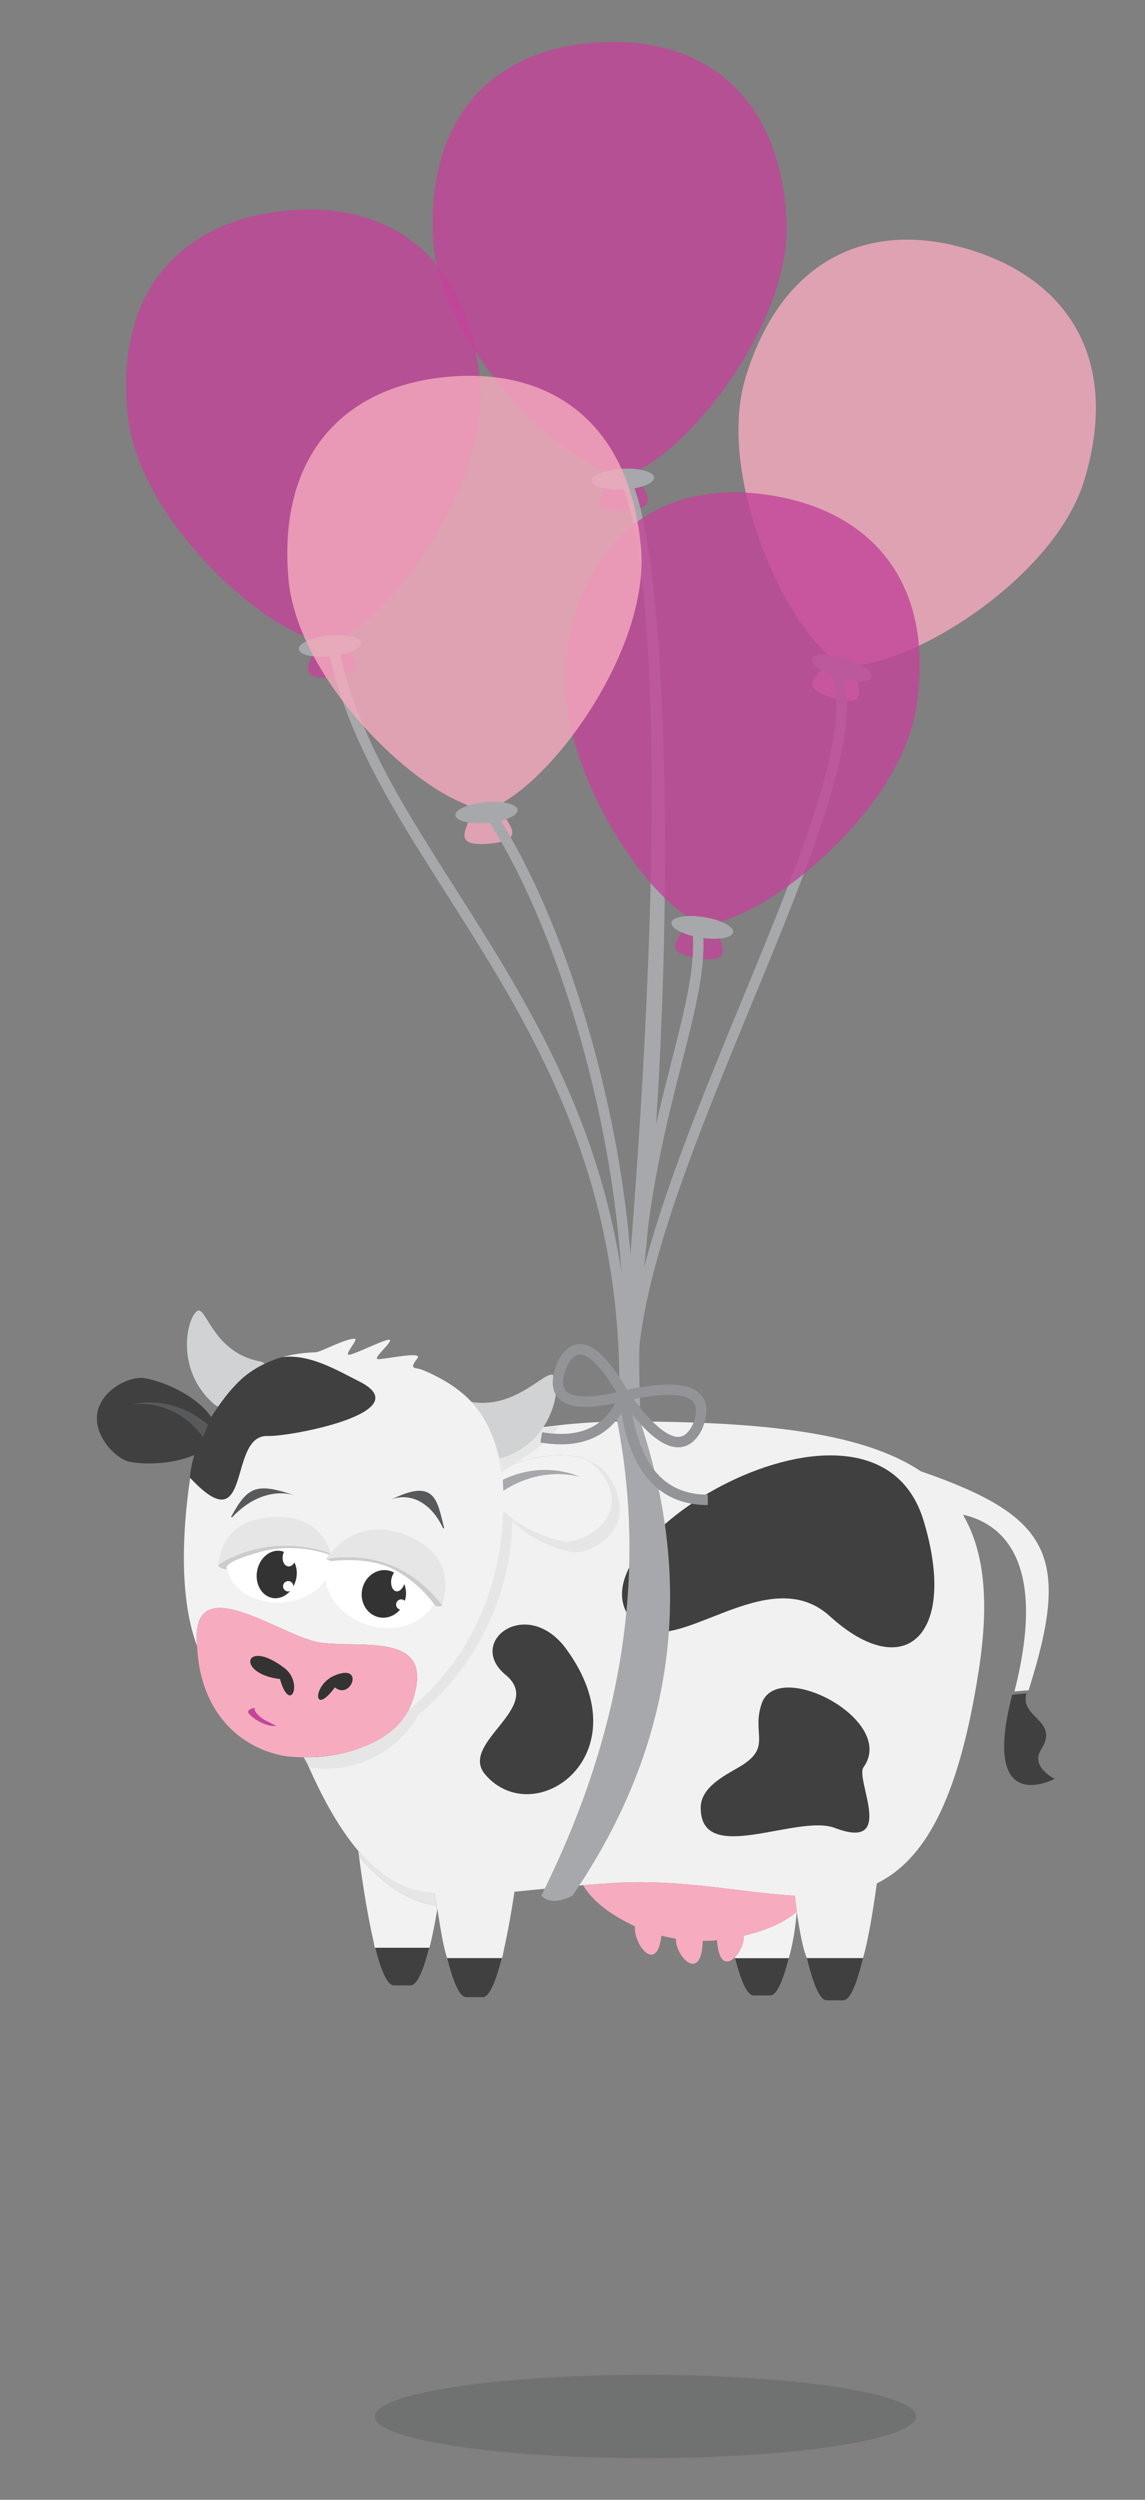 <svg xmlns="http://www.w3.org/2000/svg" xmlns:xlink="http://www.w3.org/1999/xlink" width="100%" height="100%" viewBox="0 0 110 240" preserveAspectRatio="xMidYMax meet" version="1.1" xml:space="preserve">
  <rect x="0" y="0" width="110" height="240" fill="#808080" stroke="none"/>
  <style> #balloon5shape { cursor: pointer; } </style>
  <g id="floatingCowAll">
    <ellipse id="shadow" cx="62" cy="232" rx="26" ry="4" opacity="0.4" fill="#58595B">
      <animate id="dropWidenShadow" attributeType="XML" attributeName="rx" begin="balloon5.click" from="0" to="5" dur="1s" additive="sum" repeatCount="1" fill="freeze"/>
      <animate id="dropDarkenShadow" attributeType="XML" attributeName="opacity" begin="balloon5.click" from="0" to="0.2" dur="1s" additive="sum" repeatCount="1" fill="freeze"/>
      <animate id="bobWidenShadow" attributeType="XML" attributeName="rx" begin="0s;" values="0;2;0" dur="3s" additive="sum" repeatCount="indefinite" fill="freeze"/>
      <animate id="bobDarkenShadow" attributeType="XML" attributeName="opacity" begin="0s" values="0;0.1;0" dur="3s" additive="sum" repeatCount="indefinite" fill="freeze"/>
    </ellipse>
    <g id="cowAndBalloons">
      <path id="tail" fill="#404041" d="M100 168c1.856-2.869-2.052-3.004-1.393-5.425 -1.366 0.136 0 0-1.366 0.136 -0.006 0.024-0.011 0.046-0.017 0.07 -3.048 11.845 4.099 7.997 4.099 7.997S98.971 169.641 100 168z"/>
      <path id="bodyshape" fill="#F1F1F2" d="M88.467 141.256c-5.464-3.637-14.737-4.785-28.359-4.785 -4.343 0-8.694 0.504-12.779 1.439 0.002 0.004 0.003 0.008 0.005 0.012 0.247 0.648 0.464 1.329 0.619 2.086 0.086 0.422 0.175 0.84 0.235 1.298 0.185-0.16 0.4-0.307 0.635-0.444 1.719-1.001 4.636-1.369 6.811-0.974 0.315 0.057 0.657 0.212 0.997 0.434 1.236 0.811 2.432 2.578 2.117 4.317 -0.402 2.216-3.275 3.593-4.584 3.355 -2.037-0.37-4.465-1.513-5.799-2.933 -0.056 1.08 0.127 11.598-9.157 19.198 -1.647 2.992-6.103 4.559-9.948 4.455 1.434 3.356 3.113 6.577 5.159 8.986 2.042 2.403 4.446 3.962 7.336 4.073 0.074 0.486 0.155 1.019 0.242 1.546 0.004-0.022 0.008-0.044 0.012-0.067 0.264 1.598 0.587 3.761 0.954 4.747h5.233c0.08 0 0.157-0.569 0.233-0.907 0.404-1.808 0.744-3.793 0.996-5.471 1.967-0.189 4.155-0.423 6.601-0.627 0.936-0.078 1.902-0.152 2.919-0.217 3.657-0.232 7.151 0.102 10.442 0.488 0.001 0.004 0.001 0.007 0.002 0.011 2.446 0.287 4.782 0.596 6.972 0.732 0.059 0.397 0.125 1.126 0.194 1.603 0.259 1.751 0.599 3.617 0.967 4.388h5.384c0.583-2 1.05-5.157 1.332-7.178 4.444-2.199 7.831-7.688 9.803-20.539 1.002-6.531 0.539-11.306-1.53-14.859 3.515 0.781 8.233 4.122 4.948 16.97l1.366-0.12c0.009-0.033 0.01-0.055 0.021-0.089C102.931 149.282 100.869 145.553 88.467 141.256z"/>
      <path id="right_front_hoove" fill="#404041" d="M36.021 186.878c0.531 2.122 1.153 3.738 1.816 3.738h1.602c0.663 0 1.285-1.615 1.817-3.738H36.021z"/>
      <path id="right_back_hoove" fill="#404041" d="M70.62 188c0.522 2.042 1.129 3.578 1.775 3.578h1.602c0.646 0 1.253-1.535 1.775-3.578H70.62z"/>
      <path id="left_back_hoove" fill="#404041" d="M79.412 192.045h1.602c0.695 0 1.345-1.773 1.892-4.045h-5.384C78.069 190.27 78.717 192.045 79.412 192.045z"/>
      <path id="left_front_hoove" fill="#404041" d="M44.778 191.739h1.602c0.663 0 1.285-1.616 1.816-3.739h-5.233C43.494 190.122 44.115 191.739 44.778 191.739z"/>
      <path id="right_back_leg" fill="#F2F2F2" d="M76.545 183.549c-1.34 1.13-3.085 1.797-5.091 2.3 0.033 0.696-0.368 1.575-0.863 2.076 0.01 0.044 0.02 0.075 0.03 0.075h5.152C76.359 186.094 76.545 183.549 76.545 183.549z"/>
      <path id="right_front_leg" fill="#F2F2F2" d="M41.93 182.956c-2.802-0.375-5.242-2.178-7.438-4.694 0.25 1.893 0.746 5.359 1.397 8.134 0.043 0.184 0.087 0.603 0.132 0.603h5.235c0.274-1 0.523-2.386 0.742-3.6C41.974 183.259 41.952 183.106 41.93 182.956z"/>
      <path id="frontlegShadow" fill="#E6E6E6" d="M41.93 182.956c-0.061-0.409-0.121-0.827-0.174-1.183 -0.25-0.003-0.522-0.032-0.809-0.083 -2.532-0.345-4.68-1.816-6.527-3.99 0.021 0.162 0.047 0.361 0.073 0.562C36.688 180.779 39.127 182.582 41.93 182.956z"/>
      <path id="udders" fill="#F7ABBF" d="M76.36 182.004c-0.613-0.038-1.241-0.092-1.876-0.154 -0.156-0.015-0.317-0.033-0.474-0.05 -0.591-0.061-1.196-0.131-1.803-0.202 -4.083-0.482-8.541-1.12-13.262-0.82 -1.017 0.065-1.983 0.139-2.919 0.217 0.794 1.377 2.374 2.727 4.98 3.951 -0.193 1.639 2.081 4.7 2.54 0.894 0.45 0.114 0.91 0.212 1.384 0.287 -0.049 1.708 2.473 4.342 2.581 0.208 0.459 0.016 0.917-0.005 1.375-0.061 0.15 2.308 1.018 2.345 1.705 1.65 0.495-0.501 0.896-1.38 0.863-2.076 2.006-0.503 3.751-1.171 5.091-2.3C76.475 183.072 76.42 182.405 76.36 182.004z"/>
      <path id="spot3" fill="#404041" d="M82.959 169.669c-0.829 1.154 3.166 8.081-2.746 5.831 -3.647-1.388-12.898 3.726-12.898-1.944 0-1.959 2.306-3.095 3.694-3.905 3.233-1.887 1.167-3.119 2.157-6.073C74.659 159.131 86.212 165.138 82.959 169.669z"/>
      <path id="spot2" fill="#404041" d="M54.436 158.367c7.362 10.165-3.062 17.492-7.802 12.026 -2.653-3.059 5.763-6.444 1.946-9.587C44.706 157.616 50.653 153.143 54.436 158.367z"/>
      <path id="spot1" fill="#404041" d="M88.735 146.014c3.31 10.977-1.814 15.701-9.018 9.149 -5.974-5.433-14.765 4.135-18.558 0.829C52.856 148.757 83.909 130.013 88.735 146.014z"/>
      <path id="hornLeft" fill="#D0D2D3" d="M23.104 132.501c0.035-0.033 0.069-0.068 0.104-0.101 0.677-0.607 1.423-1.087 2.237-1.475 -0.135-0.103-0.299-0.19-0.529-0.234 -4.608-0.881-5.142-5.643-6.053-4.764 -1.088 1.049-1.849 5.891 1.748 8.915 0.109 0.091 0.227 0.15 0.345 0.211 0.453-0.651 0.93-1.278 1.448-1.839C22.631 132.962 22.863 132.723 23.104 132.501z"/>
      <path id="hornRight" fill="#D0D2D3" d="M53.267 132.168c-0.539-1.131-3.419 3.161-7.954 2.437 0.876 0.93 1.532 2.033 2.02 3.317 0.247 0.648 0.464 1.329 0.619 2.086 0.173-0.007 0.354-0.039 0.547-0.108 1.662-0.588 2.839-1.631 3.627-2.777C53.44 135.214 53.673 133.02 53.267 132.168z"/>
      <path id="hornShadow" fill="#E6E6E6" d="M48.822 140.863c-0.003-0.015-0.005-0.022-0.008-0.04 0.171-0.008 4.163-2.281 4.856-3.938l-1.544 0.239c-0.788 1.146-1.966 2.189-3.627 2.777 -0.193 0.068-0.375 0.1-0.547 0.108 0.086 0.422 0.175 0.84 0.235 1.298C48.372 141.146 48.588 140.999 48.822 140.863z"/>
      <path id="faceShadow" fill="#E6E6E6" d="M56.63 140.323c1.236 0.811 2.432 2.578 2.117 4.317 -0.402 2.216-3.275 3.593-4.584 3.355 -2.037-0.37-4.465-1.513-5.799-2.933 -0.056 1.08 0.127 11.598-9.157 19.198 -1.657 3.009-6.154 4.578-10.015 4.455 -0.002 0.003-0.004 0.007-0.006 0.01l0.518 0.939c4.091 0.771 8.559-1.41 10.451-4.97 9.191-7.793 9.01-17.58 9.065-18.688 1.32 1.456 3.724 2.629 5.741 3.008 1.297 0.244 4.141-1.168 4.539-3.441C59.899 143.3 58.079 140.595 56.63 140.323z"/>
      <path id="earspotLeft" fill="#404041" d="M34.505 132.621c-0.425-0.213-0.642-0.322-0.737-0.369 0.156 0.078 0.571 0.286 0.732 0.367 -2.134-1.071-4.745-2.649-7.37-2.33 -0.601 0.164-1.154 0.384-1.684 0.637 -0.815 0.388-1.561 0.868-2.237 1.475 -0.035 0.032-0.069 0.068-0.104 0.101 -0.241 0.222-0.473 0.462-0.7 0.713 -0.518 0.56-0.996 1.188-1.448 1.839 -0.23 0.33-0.464 0.657-0.671 1.004 -1.087-1.71-3.979-3.302-6.355-3.733 -1.463-0.265-4.175 1.098-4.577 3.314 -0.402 2.216 1.811 4.473 3.121 4.711 1.928 0.35 4.444 0.102 6.19-0.656 -0.221 0.748-0.373 1.483-0.421 2.175 0.011 0.011 0.02 0.02 0.03 0.031 6.028 6.436 3.556-4.162 7.421-4.027C27.95 137.944 40.375 135.563 34.505 132.621z"/>
      <path id="faceshape" fill="#F2F2F2" d="M56.63 140.323c-0.339-0.223-0.682-0.377-0.997-0.434 -2.175-0.395-5.092-0.027-6.811 0.974 -0.235 0.137-0.45 0.284-0.635 0.444 -0.06-0.459-0.148-0.877-0.235-1.298 -0.155-0.757-0.372-1.437-0.619-2.086 -0.002-0.004-0.003-0.008-0.005-0.012 -0.488-1.279-1.142-2.379-2.015-3.305 -1.196-1.27-2.753-2.273-4.773-3.099 -0.596-0.243-1.329 0.026-0.44-1.091 0.608-0.763-3.361 0.153-3.82 0.072 -0.499-0.088 1.614-1.79 1.112-1.865 -0.431-0.065-3.479 1.495-3.89 1.443 -0.422-0.054 0.962-1.491 0.583-1.529 -0.805-0.08-3.278 1.271-3.73 1.288 -1.191 0.045-2.257 0.2-3.226 0.464 2.626-0.319 5.236 1.259 7.37 2.33 -0.161-0.081-0.576-0.289-0.732-0.367 0.095 0.047 0.312 0.156 0.737 0.369 5.87 2.942-6.555 5.323-8.81 5.251 -3.865-0.134-1.393 10.463-7.421 4.027 -0.534 3.513-1.306 10.947 0.664 16.145 -0.486-4.945 2.935-3.952 6.435-2.44 1.97 0.851 3.966 1.865 5.304 2.079 1.377 0.22 3.191 0.137 4.859 0.236 3.108 0.185 5.705 1.005 4.008 5.61 -0.093 0.253-0.206 0.497-0.336 0.732 9.284-7.599 9.101-18.118 9.157-19.198 1.334 1.42 3.761 2.563 5.799 2.933 1.31 0.238 4.182-1.139 4.584-3.355C59.063 142.901 57.867 141.134 56.63 140.323z"/>
      <path id="muzzle" fill="#F7ABBF" d="M35.535 157.918c-1.667-0.099-3.481-0.016-4.859-0.236 -1.338-0.213-3.334-1.228-5.304-2.079 -3.501-1.512-6.922-2.505-6.435 2.44v0c0.272 6.224 3.999 9.747 8.354 10.539 0.551 0.1 1.709 0.132 1.709 0.132 4 0.076 8.475-1.316 10.109-4.283 0.13-0.235 0.341-0.651 0.434-0.904C41.24 158.923 38.643 158.103 35.535 157.918z"/>
      <path id="mouth" fill="#C34599" d="M24.479 164.049c0.217-0.171-0.917 0.029-0.576 0.464 0.341 0.434 1.556 1.286 2.651 1.199 0 0 0 0-1.114-0.572C24.828 164.825 24.339 164.159 24.479 164.049z"/>
      <path id="nostrilRight" fill="#333333" d="M32.137 160.864c-2.13 0.902-2.089 4.023 0.033 1.139C33.739 163.276 35.069 159.623 32.137 160.864z"/>
      <path id="nostrilLeft" fill="#333333" d="M27.328 160.147c1.841 1.402 0.543 4.5-0.431 1.055C22.627 160.702 23.457 157.198 27.328 160.147z"/>
      <path id="eyeWhites" fill="#FFFFFF" d="M38.696 147.706c-2.669-1.176-5.675-0.466-6.907 1.555 -0.382-2.007-2.675-3.444-5.325-3.245 -2.781 0.208-4.878 2.131-4.682 4.295 0.196 2.164 2.609 3.749 5.39 3.541 1.8-0.135 3.301-0.993 4.092-2.164 0.219 1.624 1.448 3.203 3.356 4.044 2.778 1.225 5.943 0.421 7.069-1.795C42.814 151.72 41.474 148.931 38.696 147.706z"/>
      <path id="irisLeft" fill="#333333" d="M28.299 150.012c-0.164 0.256-0.401 0.415-0.641 0.371 -0.362-0.066-0.579-0.541-0.485-1.062 0.021-0.118 0.061-0.226 0.107-0.325 -0.093-0.035-0.186-0.07-0.286-0.088 -1.042-0.189-2.069 0.667-2.295 1.913 -0.226 1.245 0.435 2.408 1.477 2.597 0.632 0.115 1.256-0.159 1.701-0.668 -0.085 0.035-0.177 0.055-0.274 0.037 -0.272-0.049-0.452-0.31-0.403-0.581 0.049-0.272 0.31-0.452 0.581-0.403 0.247 0.045 0.41 0.266 0.401 0.51 0.133-0.243 0.234-0.514 0.288-0.809C28.568 150.965 28.492 150.448 28.299 150.012z"/>
      <path id="irisRight" fill="#333333" d="M38.061 153.964c0.049-0.272 0.31-0.452 0.581-0.403 0.098 0.018 0.177 0.069 0.245 0.132 0.029-0.094 0.062-0.186 0.08-0.285 0.085-0.468 0.031-0.927-0.13-1.329 -0.155 0.45-0.465 0.755-0.772 0.699 -0.362-0.066-0.569-0.596-0.463-1.185 0.044-0.243 0.141-0.445 0.258-0.609 -0.178-0.095-0.367-0.173-0.575-0.211 -1.155-0.209-2.274 0.63-2.5 1.876 -0.226 1.245 0.527 2.425 1.682 2.634 0.751 0.136 1.483-0.176 1.968-0.75C38.18 154.47 38.013 154.225 38.061 153.964z"/>
      <path id="eyelineLeft" fill="#CCCCCC" d="M20.951 150.25c0.042 0.136 0.211 0.4 0.883 0.409 0 0-0.878-0.524 3.043-1.632 3.637-1.027 6.823 0.26 6.823 0.26l0.078-0.153C28.165 147.875 24.2 148.184 20.951 150.25z"/>
      <path id="eyelidLeft" fill="#E6E6E6" d="M26.012 145.67c-2.957 0.186-4.635 1.681-5.047 4.473 -0.005 0.031-0.014 0.057-0.018 0.088 0.002 0.006 0.003 0.011 0.005 0.018 3.249-2.066 7.214-2.374 10.826-1.116C30.969 146.578 28.831 145.435 26.012 145.67z"/>
      <path id="eyelineRight" fill="#CCCCCC" d="M31.312 149.656l0.465 0.23c0 0 3.597-0.544 6.173 0.855 2.547 1.383 3.827 3.382 3.827 3.382 0.438 0.246 0.719 0 0.719 0C39.635 150.461 35.907 148.972 31.312 149.656z"/>
      <path id="eyelidRight" fill="#E6E6E6" d="M39.256 147.475c-3.194-1.306-5.842-0.579-7.944 2.182 4.595-0.685 8.323 0.805 11.184 4.467C43.375 151.032 42.295 148.816 39.256 147.475z"/>
      <path id="eyebrowLeft" fill="#58595B" d="M22.205 145.627c1.614-2.981 2.478-3.28 6.147-2.047 -1.368-0.46-3.777-0.335-6.071 2.113L22.205 145.627z"/>
      <path id="eyebrowRight" fill="#58595B" d="M42.575 146.737c-1.481-3.156-3.893-3.323-5.088-2.713 4.387-2.237 4.514 0.1 5.186 2.693L42.575 146.737z"/>
      <path id="earlineLeft" fill="#A6A8AB" d="M48.302 142.071c2.363-1.144 5.019-1.266 7.421-0.291 -2.545-0.616-5.143-0.103-7.367 1.346L48.302 142.071z"/>
      <path id="earlineRight" fill="#58595B" d="M19.493 137.973c-1.62-2.268-4.181-3.445-6.847-3.136 2.549-0.59 5.288 0.178 7.338 1.954L19.493 137.973z"/>
      <path id="stringsAroundCow" fill="#A6A8AB" d="M61 135Q70 160 55 182 53 183 52 182 64 158 59 135 60 132 61 135z"/>
      <g id="balloon5">
        <g id="balloon5shape">
          <path fill="#C24498" opacity="0.8" d="M60 49c5 0 0 -3 2 -4 6-3 15-14 15-23 0-12-7-18-17-18-10 0-17 6-17 18 0 9 9 20 15 23 2 1-3 4 2 4z" transform="rotate(-3 60 49)"/>
          <ellipse class="balloontie" cx="60" cy="46" rx="3" ry="1" opacity="1" fill="#A6A8AB" transform="rotate(-3 60 49)"/>
        </g>
        <path id="balloon5sting" stroke="#A6A8AB" d="M60 46C64 53 65 98 60 133 67 56 60 46 60 46z"/>
        <animateTransform id="balloonPopMove" attributeType="XML" attributeName="transform" begin="click" type="translate" values="0,0;50,-20;60,-10;70,400" additive="sum" dur="2s" fill="freeze" repeatCount="1"/>
        <animateTransform id="balloonPopShrink" attributeType="XML" attributeName="transform" begin="click" type="scale" from="1" to="0" additive="sum" dur="2s" fill="freeze" repeatCount="1"/>
        <animateTransform id="balloonPopRotate" attributeType="XML" attributeName="transform" begin="click" type="rotate" values="0 60 133;10 60 133;0 60 133;-180 60 133;90 60 133" additive="sum" dur="2s" fill="freeze" repeatCount="indefinite" />
      </g>
      <g id="balloon4">
        <g id="balloon4shape" >
          <path fill="#C24498" opacity="0.8" d="M32 65c5 0 0 -3 2 -4 6-3 15-14 15-23 0-12-7-18-17-18-10 0-17 6-17 18 0 9 9 20 15 23 2 1-3 4 2 4z" transform="rotate(-6 32 65)"/>
          <ellipse class="balloontie" cx="32" cy="62" rx="3" ry="1" opacity="1" fill="#A6A8AB" transform="rotate(-6 32 65)" />
        </g>
        <path id="balloon4sting" stroke="#A6A8AB" d="M60 133C60 98 36 83 32 62 C36 83 60 98 60 133z"/>
        <animateTransform id="moveInBalloon4" attributeType="XML" attributeName="transform" begin="balloon5.click" type="rotate" dur="1.5s" values="0 60 133;6 60 133;5 60 133;6 60 133" additive="sum" fill="freeze" /> 
      </g>
      <g id="balloon3">
        <g id="balloon3shape">
          <path fill="#F6AABE" opacity="0.8" d="M80 67c5 0 0 -3 2 -4 6-3 15-14 15-23 0-12-7-18-17-18-10 0-17 6-17 18 0 9 9 20 15 23 2 1-3 4 2 4z" transform="rotate(17 80 67)"/>
          <ellipse class="balloontie" cx="80" cy="64" rx="3" ry="1" opacity="1" fill="#A6A8AB" transform="rotate(17 80 67)"/>
        </g>
        <path id="balloon3string" stroke="#A6A8AB" d="M61 135C58 117 86 74 80 64 86 74 58 117 61 135z"/>
        <animateTransform id="moveInBalloon3" attributeType="XML" attributeName="transform" begin="balloon5.click" type="rotate" dur="1.5s" values="0 60 133;-10 60 133;-9 60 133;-10 60 133" additive="sum" fill="freeze" /> 
      </g>
      <g id="balloon2">
        <g id="balloon2shape">
          <path fill="#C24498" opacity="0.8" d="M67 92c5 0 0 -3 2 -4 6-3 15-14 15-23 0-12-7-18-17-18-10 0-17 6-17 18 0 9 9 20 15 23 2 1-3 4 2 4z" transform="rotate(9 67 92)"/>
          <ellipse class="balloontie" cx="67" cy="89" rx="3" ry="1" opacity="1" fill="#A6A8AB" transform="rotate(9 67 92)"/>
        </g>
        <path id="balloon2string" stroke="#A6A8AB" d="M67 89C68 98 60 110 61 135 60 110 68 98 67 89z"/>
      </g>
      <g id="balloon1">
        <g id="balloon1shape">
          <path fill="#F6AABE" opacity="0.8" d="M47 81c5 0 0 -3 2 -4 6-3 15-14 15-23 0-12-7-18-17-18-10 0-17 6-17 18 0 9 9 20 15 23 2 1-3 4 2 4z" transform="rotate(-5 47 81)"/>
          <ellipse class="balloontie" cx="47" cy="78" rx="3" ry="1" opacity="1" fill="#A6A8AB" transform="rotate(-5 47 81)"/>
        </g>
        <path id="balloon1string" stroke="#A6A8AB" d="M60 134C62 115 55 90 47 78 55 90 62 115 60 134z"/>
      </g>
      <path id="bow" stroke="#929497" fill="none" d="M60 134Q56 127 54 131 52 136 60 134 65 141 67 137 69 132 60 134 61 144 68 144 61 144 60 134 58 139 52 138 58 139 60 134z"/>
      <animateTransform id="drop" attributeType="XML" attributeName="transform" begin="balloon5.click" type="translate" from="0,0" to="0,10" dur="1s" additive="sum" repeatCount="1" fill="freeze"/>
      <animateTransform id="bob" attributeType="XML" attributeName="transform" type="translate" begin="0s"  values="0,0;0,5;0,0" dur="3s" additive="sum" repeatCount="indefinite" fill="freeze"/>
    </g>
    <animateTransform id="wiggle" attributeType="XML" attributeName="transform" type="rotate" begin="0s"  values="0 60 133;-1 60 133;0 60 133;1 60 133;0 60 133" dur="5s" additive="sum" repeatCount="indefinite" fill="freeze"/>
  </g>
</svg>